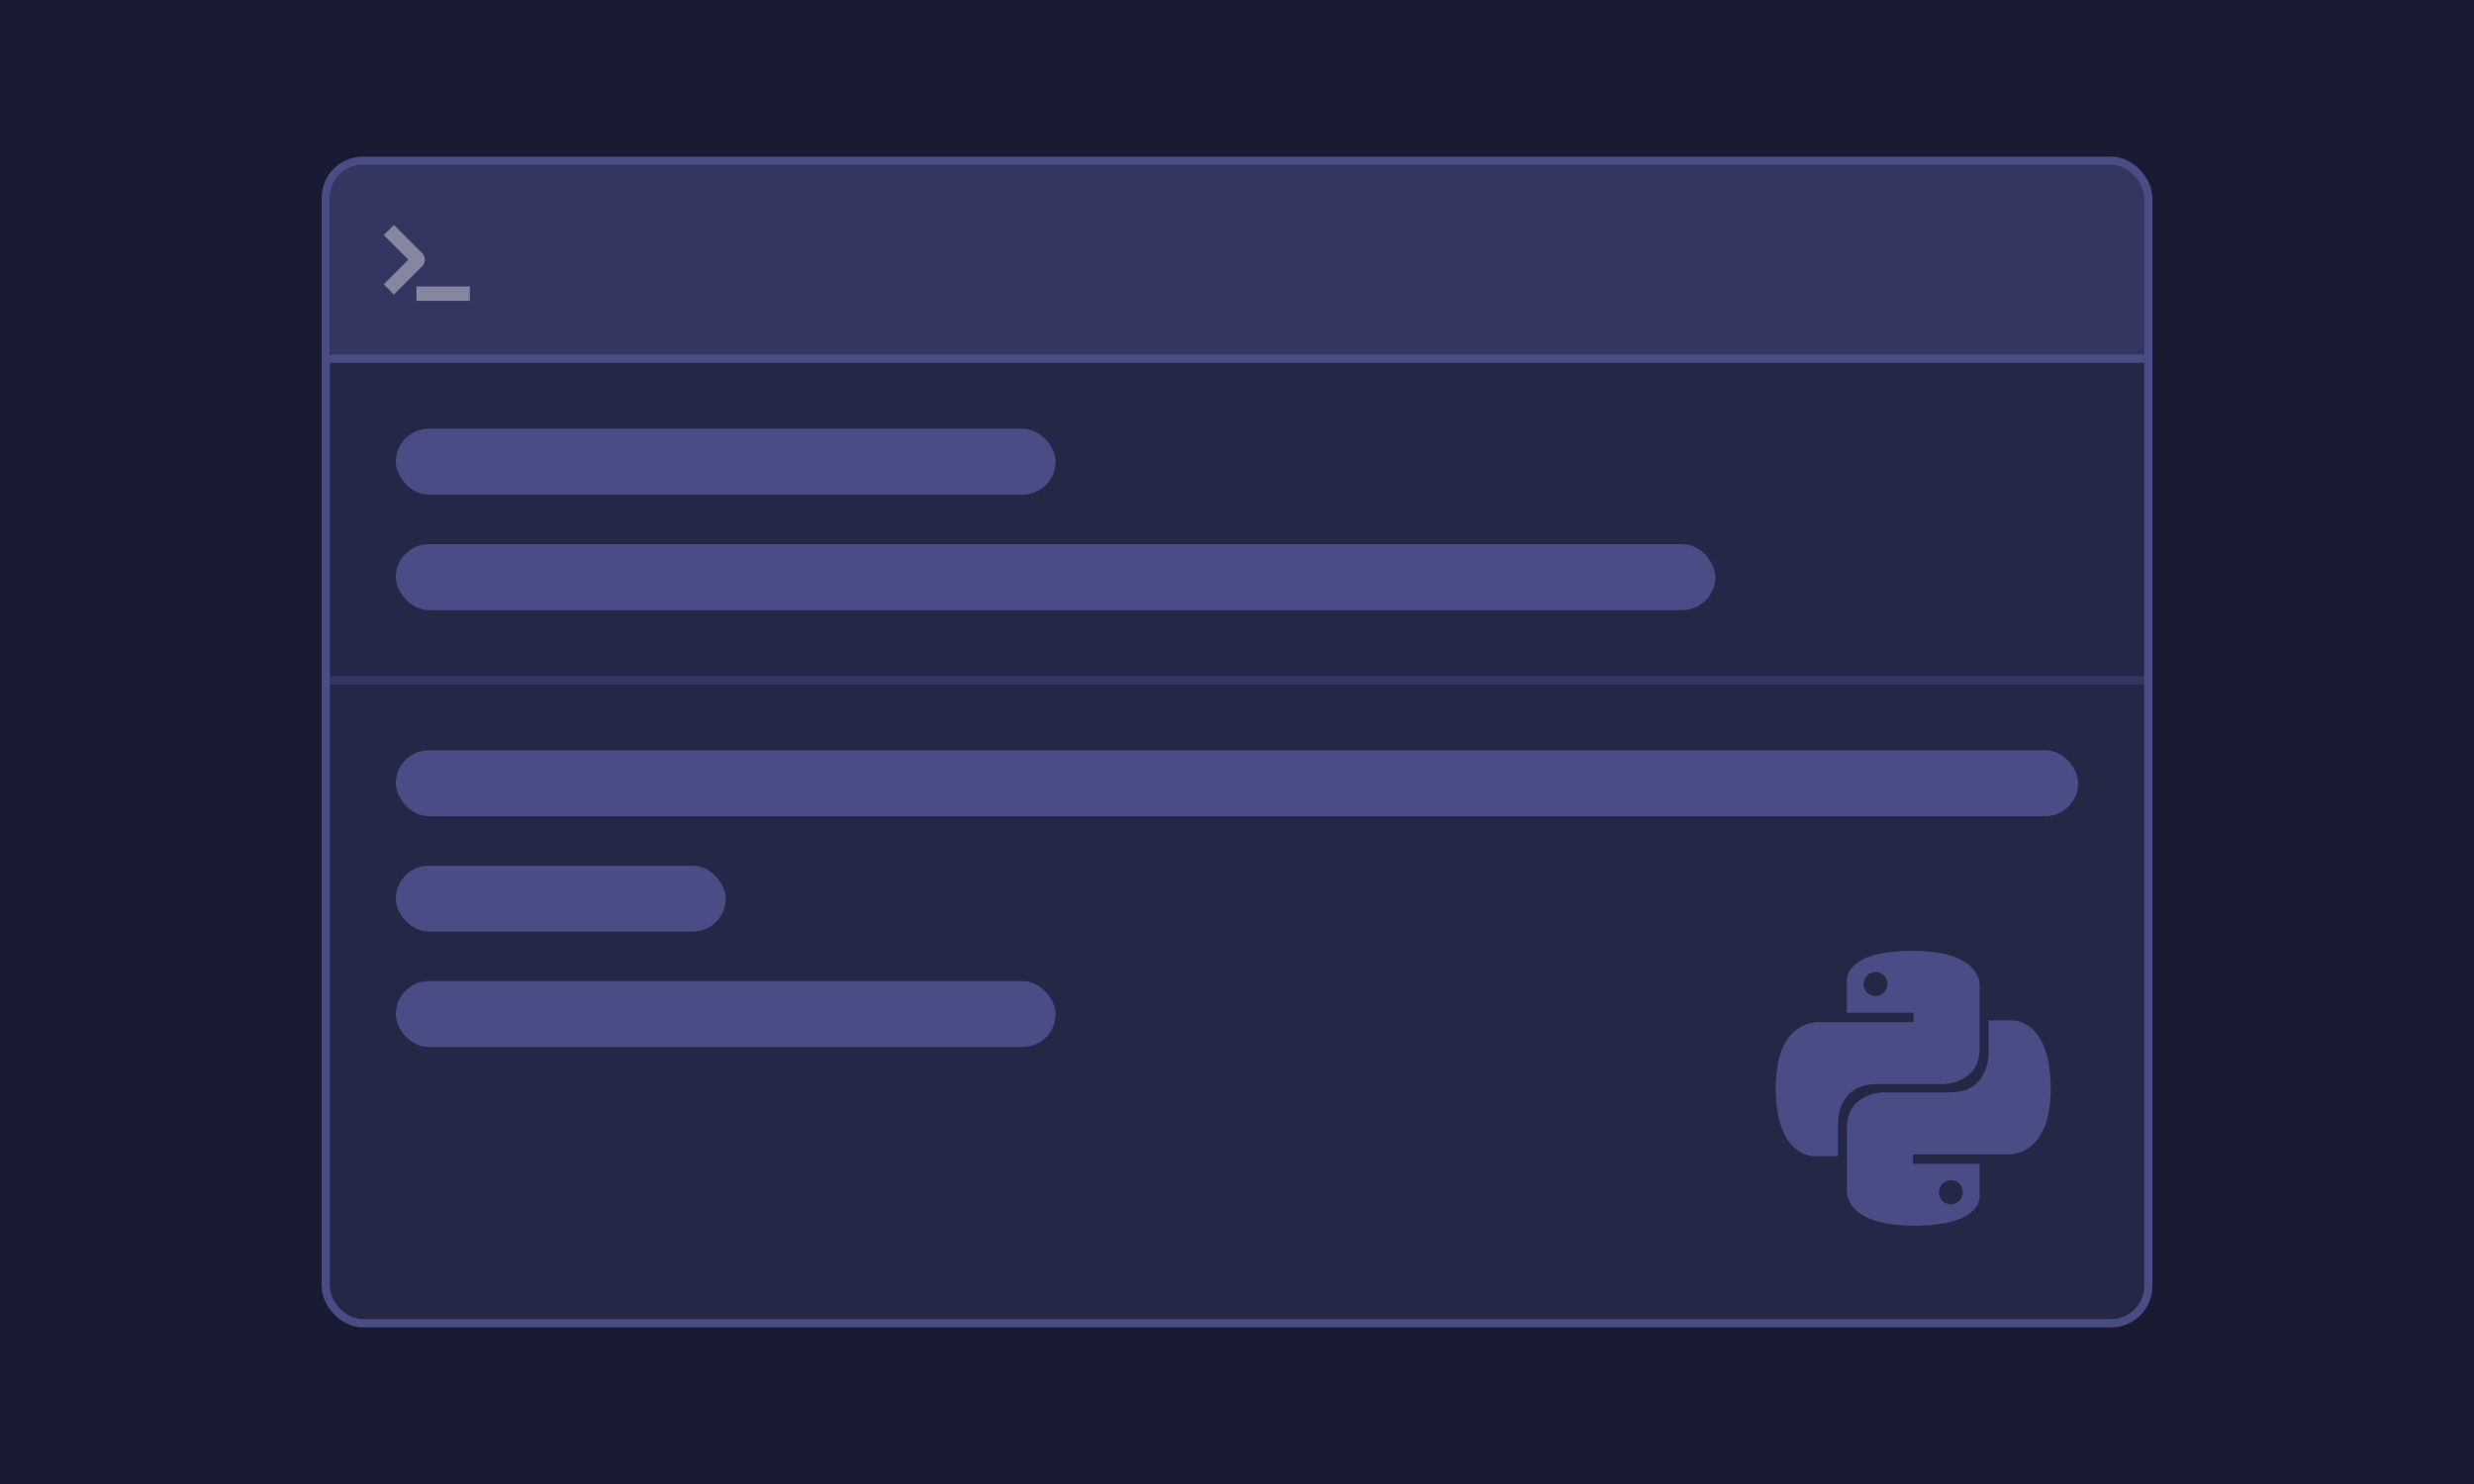 <svg width="300" height="180" viewBox="0 0 300 180" fill="none" xmlns="http://www.w3.org/2000/svg">
<rect width="300" height="180" fill="#191B33"/>
<g clip-path="url(#clip0_1384_21)">
<rect width="220" height="24" transform="translate(40 20)" fill="#333661"/>
<g opacity="0.4">
<mask id="path-3-outside-1_1384_21" maskUnits="userSpaceOnUse" x="46.235" y="26.985" width="11" height="10" fill="black">
<rect fill="white" x="46.235" y="26.985" width="11" height="10"/>
<path fill-rule="evenodd" clip-rule="evenodd" d="M47.235 34.485L47.765 35.015L50.838 31.942C51.08 31.697 51.08 31.3 50.838 31.057L47.765 27.985L47.235 28.515L50.22 31.5L47.235 34.485ZM51 35.249H56.5V35.999H51V35.249Z"/>
</mask>
<path fill-rule="evenodd" clip-rule="evenodd" d="M47.235 34.485L47.765 35.015L50.838 31.942C51.08 31.697 51.08 31.3 50.838 31.057L47.765 27.985L47.235 28.515L50.22 31.5L47.235 34.485ZM51 35.249H56.5V35.999H51V35.249Z" fill="white"/>
<path d="M47.765 35.015L47.412 35.368L47.765 35.722L48.119 35.368L47.765 35.015ZM47.235 34.485L46.882 34.131L46.528 34.485L46.882 34.838L47.235 34.485ZM50.838 31.942L51.191 32.296L51.193 32.294L50.838 31.942ZM50.838 31.057L51.191 30.704L51.191 30.704L50.838 31.057ZM47.765 27.985L48.119 27.631L47.765 27.277L47.412 27.631L47.765 27.985ZM47.235 28.515L46.882 28.161L46.528 28.515L46.882 28.868L47.235 28.515ZM50.22 31.5L50.574 31.853L50.928 31.5L50.574 31.146L50.22 31.5ZM56.5 35.249H57V34.749H56.5V35.249ZM51 35.249V34.749H50.5V35.249H51ZM56.5 35.999V36.499H57V35.999H56.5ZM51 35.999H50.5V36.499H51V35.999ZM48.119 34.661L47.589 34.131L46.882 34.838L47.412 35.368L48.119 34.661ZM50.484 31.589L47.412 34.661L48.119 35.368L51.191 32.296L50.484 31.589ZM50.484 31.411C50.531 31.457 50.533 31.539 50.483 31.59L51.193 32.294C51.628 31.855 51.63 31.142 51.191 30.704L50.484 31.411ZM47.412 28.338L50.484 31.411L51.191 30.704L48.119 27.631L47.412 28.338ZM47.589 28.868L48.119 28.338L47.412 27.631L46.882 28.161L47.589 28.868ZM50.574 31.146L47.589 28.161L46.882 28.868L49.867 31.853L50.574 31.146ZM47.589 34.838L50.574 31.853L49.867 31.146L46.882 34.131L47.589 34.838ZM56.5 34.749H51V35.749H56.5V34.749ZM57 35.999V35.249H56V35.999H57ZM51 36.499H56.5V35.499H51V36.499ZM50.5 35.249V35.999H51.5V35.249H50.5Z" fill="white" mask="url(#path-3-outside-1_1384_21)"/>
</g>
<rect width="220" height="116" transform="translate(40 44)" fill="#252746"/>
<path d="M231.883 115.333C223.417 115.333 223.95 119.017 223.95 119.017V122.833H232.033V123.983H220.75C220.75 123.983 215.333 123.367 215.333 131.95C215.333 140.533 220.067 140.233 220.067 140.233H222.883V136.25C222.883 136.25 222.733 131.5 227.533 131.5H235.55C235.55 131.5 240.05 131.567 240.05 127.133V119.783C240.05 119.783 240.733 115.333 231.883 115.333V115.333ZM225.983 119.367C225.983 118.55 226.633 117.9 227.433 117.9C228.233 117.9 228.883 118.55 228.883 119.35C228.883 120.167 228.233 120.817 227.433 120.817C226.633 120.817 225.983 120.167 225.983 119.367Z" fill="#4A4D85"/>
<path d="M243.933 123.767H244C244.55 123.767 248.667 124.033 248.667 132.017V132.067C248.667 140.633 243.25 140.017 243.25 140.017H231.967V141.167H240.05V144.983C240.05 144.983 240.583 148.667 232.133 148.667C223.283 148.667 223.967 144.217 223.967 144.217V136.867C223.967 132.417 228.467 132.5 228.467 132.5H236.483C241.283 132.5 241.133 127.75 241.133 127.75V123.767H243.95H243.933ZM235.117 144.633C235.117 145.433 235.767 146.083 236.567 146.083C237.367 146.083 238.017 145.433 238.017 144.617C238.017 143.8 237.367 143.15 236.567 143.15C235.767 143.15 235.117 143.8 235.117 144.617V144.633Z" fill="#4A4D85"/>
<rect x="48" y="52" width="80" height="8" rx="4" fill="#4A4D85"/>
<rect x="38" y="82" width="224" height="1" fill="#333661"/>
<rect x="38" y="43" width="224" height="1" fill="#4A4D85"/>
<rect x="48" y="66" width="160" height="8" rx="4" fill="#4A4D85"/>
<rect x="48" y="91" width="204" height="8" rx="4" fill="#4A4D85"/>
<rect x="48" y="105" width="40" height="8" rx="4" fill="#4A4D85"/>
<rect x="48" y="119" width="80" height="8" rx="4" fill="#4A4D85"/>
</g>
<rect x="39.5" y="19.5" width="221" height="141" rx="4.5" stroke="#4A4D85"/>
<defs>
<clipPath id="clip0_1384_21">
<rect x="40" y="20" width="220" height="140" rx="4" fill="white"/>
</clipPath>
</defs>
</svg>
